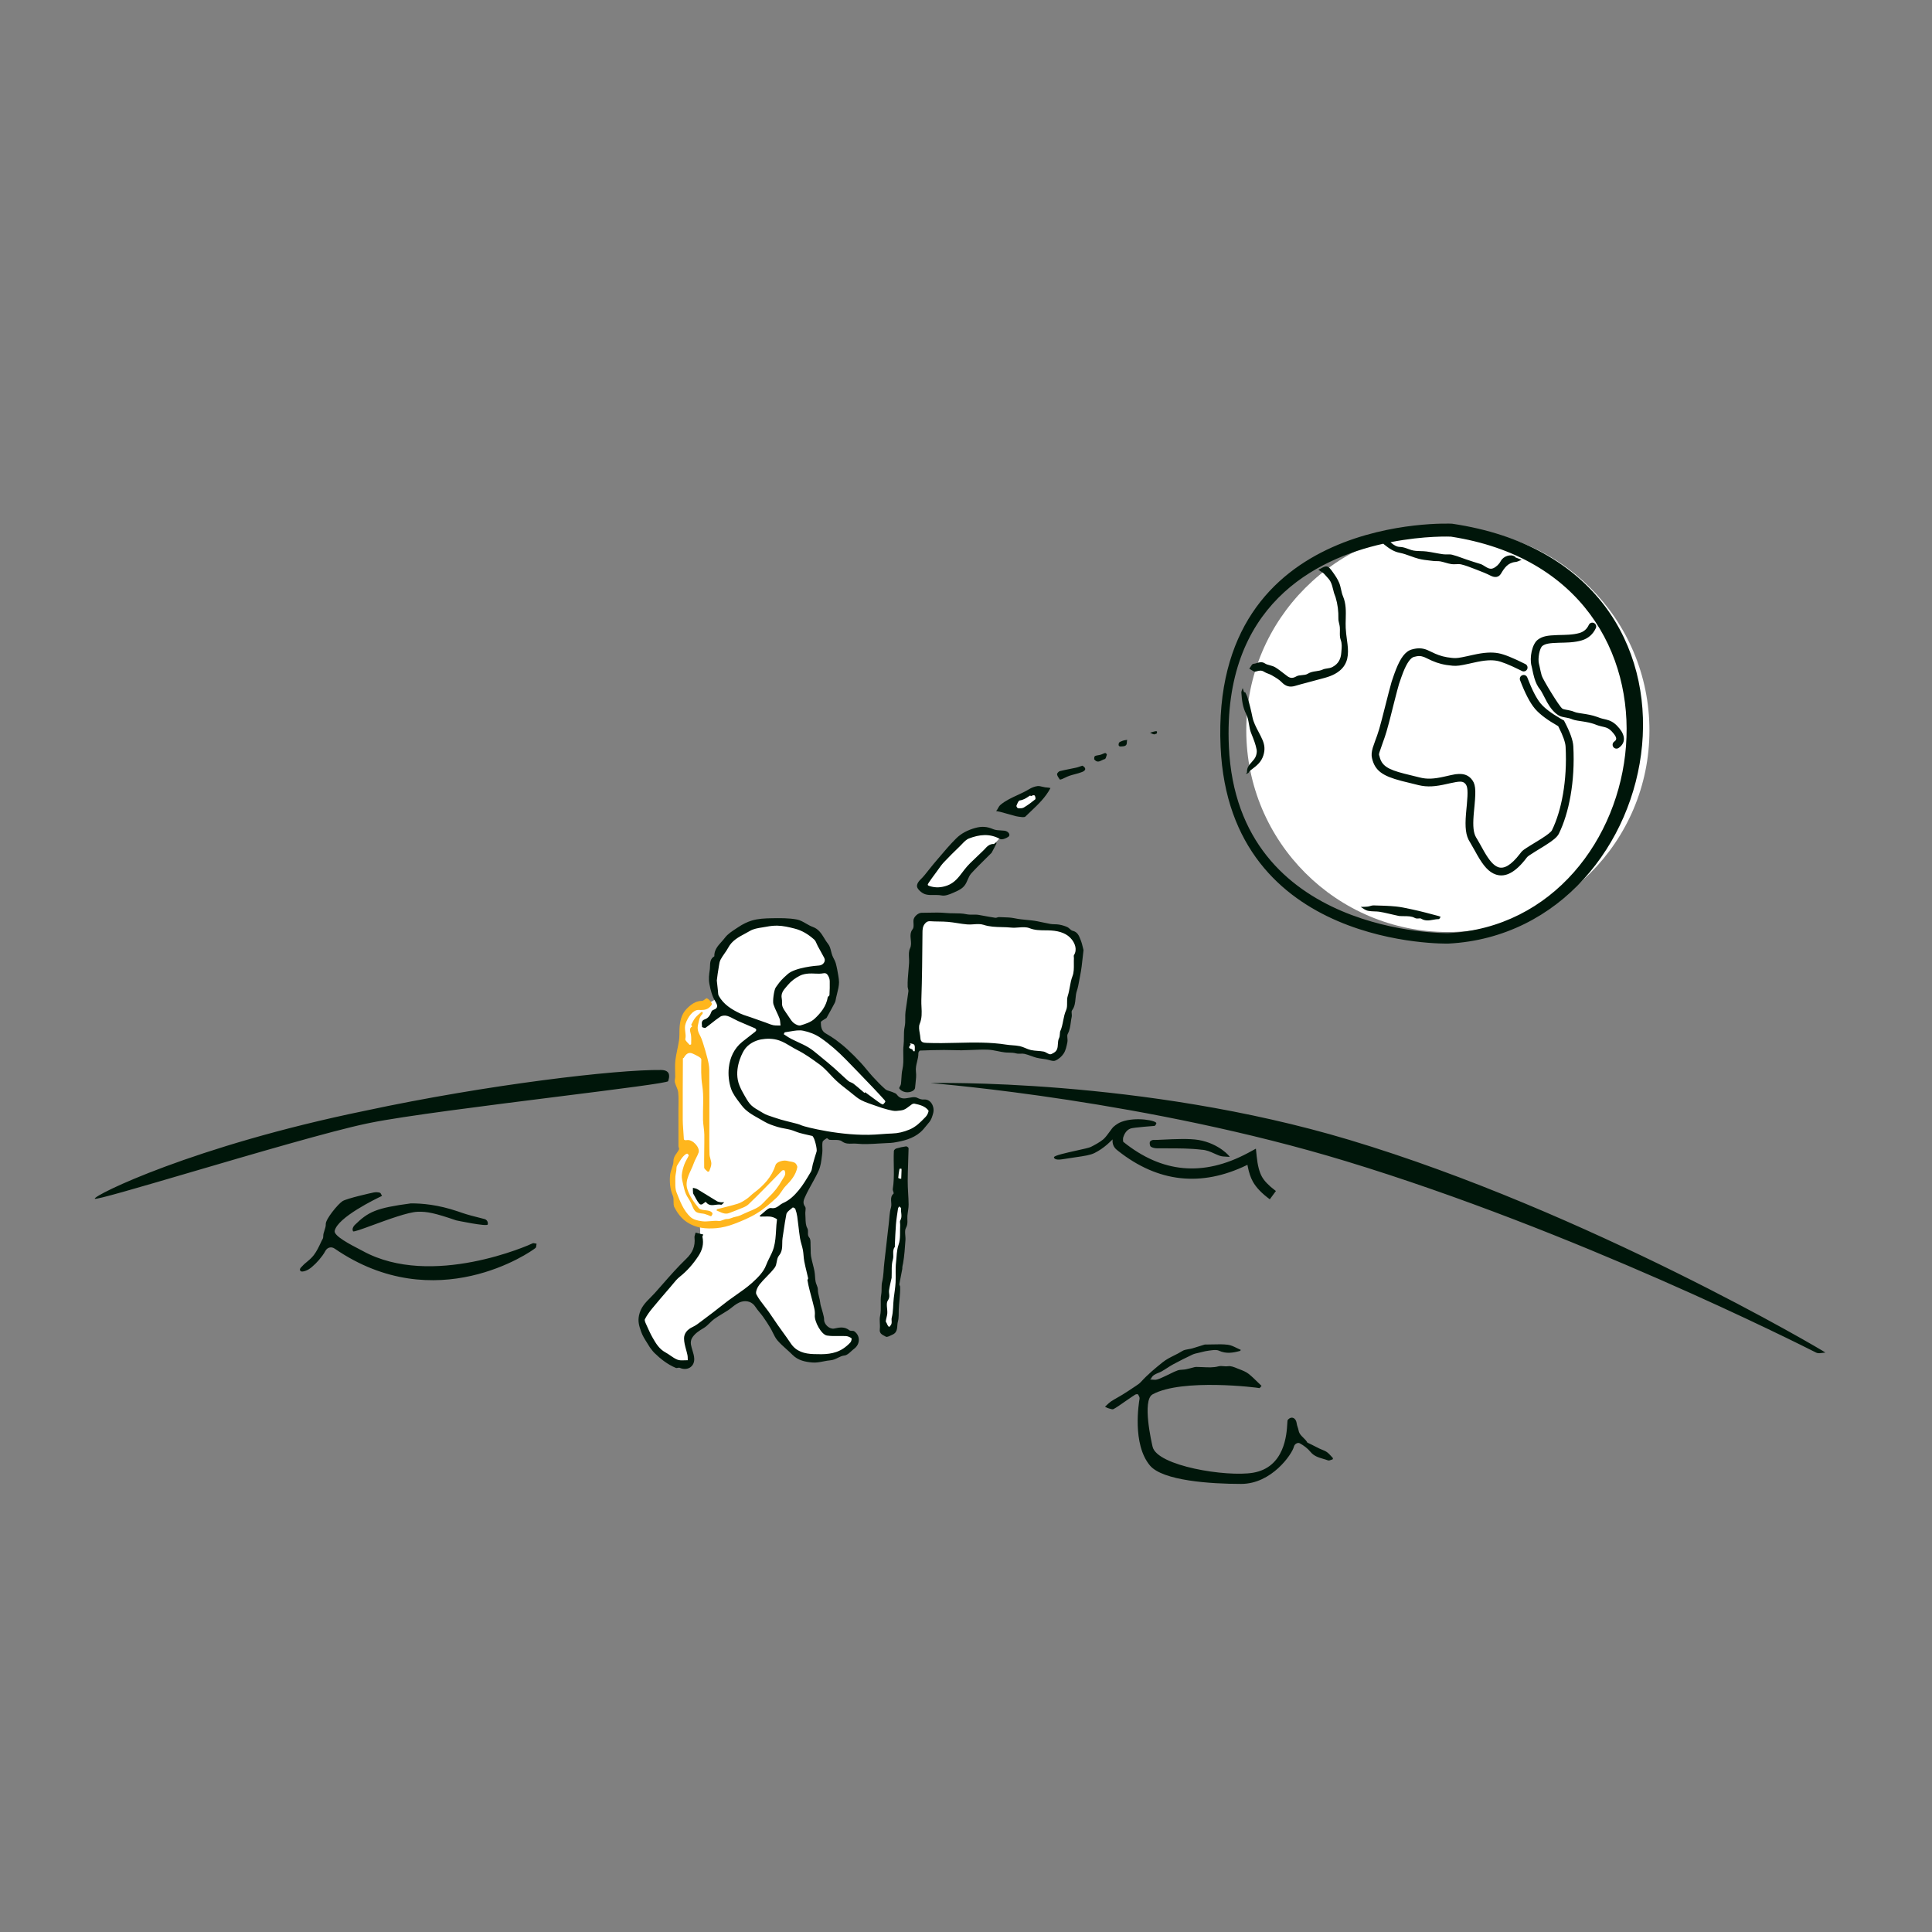 <svg width="750" height="750" viewBox="0 0 750 750" fill="none" xmlns="http://www.w3.org/2000/svg">
<rect x="0" y="0" width="750" height="750" fill="#808080" stroke="none"/>
<rect width="750" height="750" fill="none"/>
<path d="M644.479 350.497C667.513 306.061 691.37 240.23 624.566 187.712C557.759 135.19 491.784 174.719 460.747 203.301C442.84 219.791 426.538 238.922 412.263 255.674C403.94 265.441 396.307 274.399 389.446 281.554C343.204 329.776 296.724 342.607 231.901 360.502C206.633 367.477 178.578 375.222 146.663 386.132C59.815 415.824 47.319 443.767 57.376 469.736C60.597 468.385 63.973 467.051 67.498 465.736C126.148 443.861 226.107 427.36 342.098 427.36C490.204 427.36 644.237 480.879 701.87 523.749C693.083 506.084 670.286 487.144 649.418 469.807C632.429 455.693 616.718 442.641 610.888 432.204C599.217 411.312 606.996 401.865 620.171 385.862C627.42 377.057 636.303 366.268 644.479 350.497Z" />
<path d="M645.336 592.223L644.55 592.244L641.095 592.316C525.897 594.542 292.86 579.831 145.026 560.744C145.024 560.743 145.022 560.742 145.019 560.741L145 560.74C145.009 560.741 145.018 560.742 145.026 560.744C204.363 584.683 288.574 600.839 374.999 601.086C446.501 601.29 495.615 602.441 530.754 603.265C604.532 604.994 616.699 605.28 645.121 592.322L645.336 592.223Z" />
<path fill-rule="evenodd" clip-rule="evenodd" d="M348.964 447.421L351.79 447.603L347.607 514.696L345.591 517.232L342.492 515.105L348.964 447.421Z" fill="white"/>
<circle cx="562.057" cy="283.554" r="78.255" fill="white"/>
<path fill-rule="evenodd" clip-rule="evenodd" d="M357.203 359.811C357.203 359.811 357.029 355.321 362.38 355.056C367.726 354.791 411.401 359.811 411.401 359.811C411.401 359.811 420.799 361.164 419.247 371.724C417.691 382.285 412.018 406.622 412.018 406.622C412.018 406.622 412.684 410.785 405.86 409.68C399.036 408.575 378.775 403.307 357.203 406.651C357.203 406.651 353.64 407.069 353.743 422.219L351.79 421.859C351.79 421.859 354.641 364.061 357.203 359.811Z" fill="white"/>
<path fill-rule="evenodd" clip-rule="evenodd" d="M389.258 324.077C389.68 323.626 389.258 324.077 389.258 324.077C387.544 325.914 386.088 327.549 385.148 328.728C380.667 334.365 374.662 339.707 372.237 343.792C372.237 343.792 361.503 348.683 357.203 343.597C357.203 343.597 367.064 330.665 374.886 324.888C374.886 324.888 382.483 321.147 389.258 324.077ZM397.592 315.453L389.655 313.148C389.655 313.148 397.704 308.133 402.165 306.233L405.86 307.235C405.86 307.235 402.041 310.967 397.592 315.453C397.48 315.573 397.592 315.453 397.592 315.453Z" fill="white"/>
<path fill-rule="evenodd" clip-rule="evenodd" d="M265.811 530.578C265.811 530.578 251.848 527.482 248.525 511.517C248.525 511.517 251.07 506.911 261.048 496.247C261.048 496.247 273.661 488.149 271.584 475.312C271.584 475.312 257.824 471.745 262.426 450.839L265.36 445.48C265.36 445.48 262.111 422.268 264.863 408.525C264.863 408.525 262.318 390.996 272.92 389.738C272.92 389.738 277.381 389.084 277.874 387.338C277.874 387.338 271.343 369.25 290.462 360.481C309.576 351.716 324.449 366.816 323.849 382.91C323.849 382.91 322.194 393.926 315.449 398.854C315.449 398.854 329.936 407.917 338.002 419.831C338.002 419.831 347.019 429.183 350.983 427.607C350.983 427.607 363.071 427.342 361.424 431.567C359.781 435.788 358.623 441.838 340.923 442.757C340.923 442.757 323.812 440.563 319.351 440.439L316.214 439.343C316.214 439.343 320.075 447.532 315.875 455.341C311.674 463.146 308.62 465.848 309.072 467.363L318.374 510.863C318.374 510.863 317.704 518.209 325.926 516.922C334.149 515.631 331.968 520.65 330.33 521.854C328.691 523.063 315.142 534.65 303.771 519.872C292.399 505.091 290.727 502.053 290.727 502.053L267.987 517.973C267.987 517.973 266.22 519.69 267.507 523.688C267.507 523.688 269.965 529.605 265.811 530.578Z" fill="white"/>
<path fill-rule="evenodd" clip-rule="evenodd" d="M473.83 289.893C469.776 198.84 563.498 203.271 563.698 203.301C675.598 219.854 648.964 361.809 562.245 366.301C562.185 366.304 477.328 368.462 473.83 289.893ZM477.045 289.784C474.603 234.941 510.746 216.93 536.995 211.07C537.084 211.164 537.199 211.264 537.334 211.371C539.138 212.807 540.926 214.128 543.351 214.595C544.773 214.869 546.15 215.366 547.528 215.865L547.529 215.865C548.591 216.249 549.655 216.634 550.742 216.916C552.18 217.29 553.676 217.457 555.167 217.623C555.598 217.672 556.028 217.72 556.456 217.772C556.852 217.821 557.255 217.824 557.657 217.826C558.164 217.829 558.67 217.832 559.159 217.928C559.805 218.055 560.442 218.237 561.078 218.419C561.867 218.645 562.654 218.87 563.458 218.989C564.029 219.074 564.621 219.045 565.211 219.016C565.917 218.981 566.62 218.946 567.278 219.107C569.007 219.532 570.686 220.183 572.358 220.832L572.358 220.833C572.595 220.924 572.831 221.016 573.067 221.107L573.443 221.252C575.215 221.935 576.998 222.622 578.683 223.487C580.301 224.317 581.811 224.155 582.672 222.702C583.984 220.493 585.362 218.434 588.283 218.165C588.849 218.113 589.399 217.872 589.948 217.631C590.199 217.522 590.449 217.412 590.7 217.321L590.404 217.204C589.679 216.919 588.955 216.634 588.234 216.341C588.22 216.336 588.223 216.3 588.226 216.261C588.229 216.216 588.233 216.166 588.213 216.152C586.471 214.879 583.582 215.921 582.606 217.795C582.006 218.949 580.847 220.093 579.664 220.595C578.454 221.108 577.435 220.472 576.357 219.799L576.356 219.799C575.912 219.521 575.457 219.238 574.975 219.026C572.91 218.409 571.048 217.799 569.194 217.172C568.612 216.976 568.033 216.766 567.455 216.556L567.453 216.556L567.453 216.555C566.219 216.107 564.986 215.66 563.719 215.346C563.084 215.188 562.411 215.199 561.735 215.211C561.208 215.22 560.679 215.229 560.164 215.158C559.15 215.017 558.141 214.83 557.132 214.642L557.131 214.642C556.013 214.434 554.894 214.227 553.767 214.082C553.02 213.987 552.254 213.966 551.492 213.945C550.252 213.911 549.018 213.877 547.878 213.523C547.461 213.394 547.056 213.245 546.654 213.096C545.599 212.707 544.556 212.323 543.322 212.305C542.229 212.289 540.955 211.538 540.11 210.745C540.002 210.642 539.897 210.556 539.795 210.482C553.086 207.866 563.206 208.315 563.269 208.325C664.444 223.988 643.617 358.028 562.245 362.243C562.189 362.246 480.327 363.509 477.045 289.784ZM248.795 516.695L248.88 516.944C249.406 518.483 250.303 519.896 251.226 521.35C251.586 521.917 251.95 522.491 252.298 523.081C252.522 523.355 252.725 523.624 252.921 523.883L252.922 523.884C253.276 524.352 253.606 524.788 253.993 525.167C256.459 527.571 259.153 529.677 262.357 531.018C262.571 531.109 262.848 531.056 263.123 531.002C263.399 530.949 263.675 530.896 263.887 530.989C266.763 532.26 269.617 530.629 269.502 527.459C269.462 526.37 269.136 525.293 268.808 524.212C268.579 523.457 268.35 522.7 268.216 521.935C268.079 521.14 268.219 520.122 268.628 519.444C269.702 517.664 271.407 516.58 273.204 515.525C274.052 515.027 274.773 514.321 275.497 513.611L275.497 513.611L275.497 513.611L275.497 513.611L275.498 513.611L275.498 513.611L275.498 513.61L275.499 513.61C276.063 513.057 276.628 512.503 277.257 512.044C278.256 511.318 279.317 510.68 280.379 510.042C281.156 509.575 281.933 509.107 282.686 508.606C283.204 508.259 283.69 507.873 284.176 507.487L284.176 507.487C285.321 506.579 286.463 505.672 288.015 505.283C289.979 504.794 292.03 505.415 293.199 507.244C293.7 508.028 294.295 508.75 294.89 509.473C295.342 510.021 295.794 510.57 296.206 511.146C297.204 512.541 298.144 513.985 299.022 515.458C299.375 516.049 299.682 516.674 299.989 517.299L299.989 517.3C300.521 518.383 301.051 519.463 301.813 520.35C302.851 521.557 304.045 522.63 305.241 523.703L305.242 523.704C306.054 524.433 306.867 525.163 307.632 525.936C309.788 528.113 312.566 528.684 315.378 528.924C316.822 529.044 318.283 528.76 319.709 528.483L319.709 528.483C320.604 528.31 321.486 528.139 322.34 528.072C323.471 527.984 324.371 527.538 325.255 527.1C326.079 526.692 326.888 526.291 327.855 526.193C328.761 526.101 329.598 525.334 330.435 524.567C330.809 524.224 331.183 523.881 331.563 523.598C333.962 521.815 334.041 518.504 331.641 516.82C331.396 516.649 331.034 516.636 330.674 516.623C330.301 516.609 329.93 516.596 329.699 516.406C327.853 514.896 325.876 515.297 323.855 515.736C322.069 516.121 319.895 514.142 319.92 512.326C319.931 511.586 319.733 510.839 319.538 510.102L319.538 510.1C319.487 509.91 319.437 509.721 319.391 509.533C319.277 509.066 319.135 508.604 318.992 508.143C318.736 507.315 318.48 506.489 318.397 505.647C318.324 504.907 318.144 504.194 317.964 503.481C317.728 502.545 317.491 501.608 317.496 500.611C317.499 500.012 317.267 499.419 317.033 498.82C316.861 498.38 316.688 497.937 316.607 497.486C316.488 496.835 316.441 496.172 316.394 495.509V495.509C316.344 494.82 316.295 494.131 316.167 493.456C315.993 492.544 315.764 491.643 315.536 490.744L315.536 490.743L315.536 490.743L315.536 490.743L315.536 490.742L315.535 490.742L315.535 490.741L315.535 490.741L315.535 490.741L315.535 490.74L315.535 490.74L315.535 490.74L315.535 490.739L315.535 490.739L315.535 490.739L315.535 490.738L315.534 490.738L315.534 490.737L315.534 490.737L315.534 490.737L315.534 490.736L315.534 490.736C315.276 489.718 315.017 488.701 314.84 487.67C314.708 486.905 314.707 486.118 314.707 485.33C314.706 484.818 314.706 484.305 314.67 483.797C314.648 483.498 314.647 483.175 314.646 482.848C314.643 481.928 314.64 480.98 314.178 480.457C313.61 479.818 313.634 479.152 313.659 478.473C313.679 477.908 313.7 477.333 313.38 476.758C312.767 475.656 312.731 474.225 312.696 472.805V472.804C312.683 472.273 312.669 471.743 312.626 471.233C312.596 470.881 312.638 470.486 312.68 470.097V470.097V470.096V470.096V470.096V470.095V470.095V470.095V470.095V470.094V470.094V470.094V470.094V470.093V470.093V470.093V470.092V470.092V470.092C312.751 469.427 312.821 468.781 312.525 468.403C311.44 467.022 312.065 465.651 312.527 464.637C312.554 464.578 312.58 464.521 312.605 464.464C313.36 462.787 314.258 461.173 315.155 459.559L315.156 459.559C316.118 457.829 317.079 456.1 317.865 454.294C318.596 452.612 318.829 450.693 319.057 448.809L319.058 448.805C319.103 448.429 319.149 448.054 319.198 447.682C319.287 447.009 319.262 446.32 319.237 445.631V445.631V445.631V445.63V445.63V445.63V445.63V445.629V445.629V445.629V445.629V445.629V445.628V445.628V445.628V445.628V445.627V445.627V445.627V445.627V445.626V445.626C319.21 444.86 319.182 444.095 319.312 443.356C319.405 442.832 320.125 442.382 320.735 442C320.827 441.943 320.917 441.887 321.001 441.833C321.063 441.793 321.202 441.915 321.37 442.062C321.565 442.233 321.798 442.437 321.993 442.462C322.547 442.533 323.153 442.527 323.755 442.521C324.926 442.51 326.083 442.499 326.817 443.056C328.134 444.056 329.516 444.003 330.835 443.953C331.38 443.932 331.915 443.911 332.429 443.966C335.315 444.273 338.253 444.091 341.191 443.91L341.192 443.91L341.193 443.91L341.194 443.91L341.195 443.91L341.195 443.91L341.196 443.91L341.197 443.91L341.198 443.91L341.199 443.91L341.2 443.91L341.201 443.91L341.202 443.91L341.203 443.91L341.204 443.91L341.205 443.91L341.206 443.91L341.206 443.91L341.207 443.909L341.208 443.909L341.209 443.909C342.358 443.838 343.506 443.768 344.652 443.726C345.411 443.699 346.177 443.669 346.925 443.548C350.649 442.947 354.309 442.078 357.255 439.56C358.165 438.783 358.928 437.834 359.691 436.886C360.011 436.488 360.331 436.091 360.661 435.707C361.539 434.684 361.869 433.519 362.243 432.187C362.936 429.723 361.396 426.63 358.729 426.829C357.633 426.911 356.892 426.567 356.011 426.145C355.485 425.891 354.776 425.888 354.169 425.956C353.749 426.003 353.326 426.083 352.904 426.164C351.192 426.49 349.498 426.813 348.124 424.891C347.837 424.49 347.271 424.272 346.726 424.063C346.566 424.002 346.409 423.941 346.26 423.877C345.953 423.744 345.619 423.646 345.287 423.549C344.693 423.376 344.104 423.204 343.684 422.834C341.957 421.315 340.349 419.649 338.794 417.95C338.002 417.085 337.251 416.181 336.501 415.278L336.5 415.277L336.5 415.277L336.5 415.276L336.499 415.276L336.499 415.275L336.498 415.275L336.498 415.274L336.498 415.274L336.497 415.274L336.497 415.273L336.497 415.273L336.496 415.272L336.496 415.272L336.495 415.271L336.495 415.271L336.495 415.27L336.494 415.27L336.494 415.269L336.494 415.269L336.492 415.268L336.492 415.267L336.492 415.267L336.492 415.267L336.492 415.267L336.492 415.267L336.491 415.266L336.491 415.266L336.491 415.266L336.491 415.266L336.491 415.266L336.49 415.266L336.49 415.265L336.49 415.265L336.49 415.265L336.49 415.265L336.49 415.265L336.489 415.264L336.489 415.264L336.489 415.264L336.489 415.264C335.711 414.327 334.932 413.389 334.108 412.495C332.482 410.73 330.778 409.028 329.013 407.402C327.564 406.067 326.018 404.824 324.434 403.651C323.282 402.798 322.042 402.06 320.806 401.324L320.453 401.115C318.816 400.138 318.681 398.42 318.645 396.879C318.637 396.518 319.279 396.142 319.922 395.766C320.218 395.593 320.514 395.419 320.747 395.247C320.801 395.207 320.86 395.159 320.892 395.101C321.164 394.605 321.438 394.111 321.712 393.617L321.713 393.616L321.713 393.615L321.713 393.615L321.714 393.614L321.714 393.613L321.715 393.613L321.715 393.612L321.715 393.611L321.716 393.611L321.716 393.61L321.716 393.609L321.717 393.609L321.717 393.608L321.717 393.607L321.718 393.607L321.718 393.606L321.719 393.605L321.719 393.604L321.719 393.604L321.72 393.603C322.526 392.149 323.332 390.696 324.096 389.219C324.295 388.836 324.373 388.387 324.451 387.941V387.941L324.451 387.941L324.451 387.941C324.48 387.776 324.508 387.611 324.543 387.451C324.665 386.884 324.807 386.318 324.949 385.751C325.322 384.266 325.694 382.78 325.71 381.291C325.718 380.558 325.568 379.567 325.424 378.706C325.151 377.074 324.863 375.435 324.416 373.845C324.256 373.274 323.979 372.738 323.701 372.201C323.49 371.792 323.278 371.382 323.117 370.955C322.919 370.433 322.777 369.87 322.636 369.31L322.636 369.309C322.371 368.263 322.109 367.224 321.492 366.467C320.931 365.779 320.462 365.011 319.992 364.24L319.991 364.24L319.991 364.239C318.897 362.446 317.798 360.644 315.526 359.835C314.61 359.508 313.742 359.006 312.878 358.506C311.724 357.838 310.579 357.176 309.341 356.946C306.149 356.352 302.808 356.406 299.534 356.461C296.955 356.505 294.276 356.616 291.844 357.36C290.091 357.896 288.321 358.761 286.642 359.887C286.336 360.091 286.025 360.295 285.712 360.499C284.11 361.545 282.472 362.614 281.424 364.021C281.02 364.563 280.554 365.081 280.084 365.605C278.664 367.185 277.206 368.808 277.303 371.24C275.707 372.149 275.661 373.711 275.619 375.16C275.606 375.613 275.593 376.055 275.534 376.463L275.527 376.51C275.278 378.202 275.011 380.015 275.399 382.013C275.874 384.462 276.412 386.659 277.69 388.761C278.446 390.005 279.07 391.327 276.974 392.018C276.681 392.115 276.32 392.369 276.222 392.635C275.723 393.993 275.049 395.224 273.611 395.708C272.292 396.152 272.39 397.076 272.487 397.983C272.512 398.216 272.537 398.447 272.537 398.669C272.538 398.787 273.642 399.167 273.911 398.975C274.73 398.388 275.521 397.761 276.313 397.134C277.397 396.275 278.481 395.417 279.634 394.662C280.33 394.207 281.557 394.143 282.383 394.402C283.28 394.683 284.122 395.131 284.966 395.58L284.966 395.58C285.48 395.853 285.994 396.126 286.521 396.363C287.88 396.972 289.252 397.55 290.624 398.128C291.342 398.431 292.059 398.733 292.775 399.04C293.709 399.44 293.879 399.965 293.009 400.641C292.559 400.991 292.107 401.34 291.655 401.688L291.654 401.69L291.653 401.69L291.653 401.69L291.652 401.691L291.652 401.691L291.652 401.691L291.651 401.692L291.651 401.692L291.65 401.692L291.65 401.693L291.649 401.693L291.649 401.693L291.649 401.694L291.648 401.694L291.648 401.694L291.647 401.694L291.647 401.695L291.647 401.695L291.646 401.695L291.646 401.696C290.479 402.597 289.311 403.497 288.163 404.422C284.973 406.994 283.368 410.563 282.928 414.43C282.625 417.101 282.921 420.041 283.775 422.584C284.45 424.593 285.829 426.398 287.173 428.157C287.414 428.473 287.654 428.787 287.889 429.1C289.634 431.432 292.118 432.815 294.59 434.189C295.296 434.583 296.002 434.975 296.688 435.389C298.278 436.347 300.121 436.935 301.911 437.491C302.792 437.764 303.704 437.932 304.617 438.1C305.346 438.234 306.076 438.368 306.791 438.556C307.444 438.728 308.079 438.969 308.714 439.209L308.714 439.209C309.306 439.434 309.897 439.658 310.504 439.826C311.596 440.13 312.704 440.379 313.812 440.628L313.813 440.629C314.365 440.753 314.917 440.877 315.467 441.007C315.475 441.009 315.479 441.023 315.481 441.043C315.482 441.053 315.483 441.064 315.484 441.077L315.484 441.078V441.078C315.486 441.102 315.488 441.128 315.493 441.149C315.494 441.153 315.495 441.157 315.496 441.16C315.498 441.164 315.499 441.167 315.5 441.17C315.504 441.177 315.508 441.182 315.512 441.186C316.249 441.771 317.287 446.17 317.002 447.021C316.484 448.566 316.044 450.138 315.605 451.708L315.515 452.027C315.42 452.366 315.36 452.723 315.3 453.079L315.3 453.079C315.192 453.721 315.085 454.359 314.775 454.881L314.481 455.379C313.126 457.672 311.757 459.987 310.074 462.028C308.4 464.057 306.445 465.97 303.951 467.035C303.464 467.243 303.046 467.564 302.623 467.887C301.756 468.552 300.874 469.229 299.348 468.961C298.528 468.818 297.525 469.71 296.526 470.599C296.085 470.991 295.645 471.383 295.221 471.684C295.118 471.756 295.041 471.866 294.963 471.976C294.945 472.001 294.928 472.026 294.91 472.05C294.893 472.074 294.875 472.097 294.857 472.119C294.874 472.124 294.89 472.129 294.907 472.134L294.932 472.143L294.953 472.15L294.97 472.157L294.99 472.164L295.036 472.182C295.16 472.229 295.284 472.276 295.409 472.276C295.837 472.282 296.269 472.27 296.699 472.258L296.701 472.258C297.586 472.233 298.47 472.209 299.332 472.334C300.17 472.454 301.667 473.154 301.629 473.418C301.43 474.802 301.349 476.192 301.268 477.585V477.585C301.138 479.819 301.007 482.06 300.386 484.298C299.994 485.705 299.358 486.97 298.726 488.227C298.246 489.18 297.769 490.13 297.401 491.134C296.434 493.778 294.072 496.1 291.874 498.066C289.994 499.749 287.909 501.205 285.825 502.661C284.785 503.387 283.745 504.114 282.729 504.869C281.524 505.769 280.342 506.7 279.16 507.631L279.156 507.634L279.152 507.637L279.149 507.64L279.145 507.643C278.462 508.181 277.78 508.719 277.092 509.251L276.884 509.412L276.882 509.413L276.88 509.414L276.879 509.415L276.875 509.418L276.875 509.418L276.875 509.419L276.875 509.419L276.874 509.419L276.874 509.419L276.874 509.419L276.873 509.42L276.873 509.42L276.873 509.42L276.873 509.42L276.872 509.42L276.872 509.42L276.872 509.421L276.872 509.421L276.871 509.421C275.817 510.234 274.76 511.048 273.68 511.829C273.239 512.147 272.805 512.482 272.37 512.817C271.234 513.693 270.096 514.571 268.826 515.16C266.785 516.104 265.527 517.652 265.543 519.621C265.555 521.062 265.946 522.497 266.338 523.935C266.534 524.653 266.73 525.372 266.879 526.094C266.969 526.525 266.975 526.974 266.981 527.423C266.984 527.629 266.986 527.835 266.997 528.039C266.583 528.026 266.157 528.045 265.73 528.064C264.768 528.108 263.805 528.152 262.986 527.828C262.004 527.441 261.116 526.828 260.225 526.213L260.225 526.212C259.6 525.781 258.974 525.349 258.313 524.993C255.933 523.71 254.624 521.533 253.37 519.328C252.474 517.749 251.726 516.079 250.984 514.419L250.984 514.419L250.882 514.192C250.865 514.154 250.848 514.115 250.83 514.075L250.8 514.011C250.506 513.363 250.13 512.535 250.358 512.09C251.107 510.633 252.091 509.272 253.135 507.997C255.202 505.472 257.333 502.999 259.465 500.527L259.465 500.526L259.466 500.525L259.466 500.525L259.467 500.524L259.467 500.523L259.468 500.523L259.468 500.522L259.469 500.522L259.469 500.521L259.47 500.52L259.47 500.52L259.471 500.519L259.471 500.518L259.472 500.518L259.472 500.517L259.473 500.516L259.473 500.516L259.474 500.515L259.474 500.515L259.476 500.513L260.216 499.655C260.521 499.3 260.82 498.935 261.119 498.569C261.984 497.512 262.853 496.45 263.901 495.62C266.771 493.348 269.072 490.671 271.087 487.629C272.656 485.258 273.272 482.874 272.686 480.126C272.65 479.952 272.765 479.746 272.88 479.54C272.934 479.444 272.988 479.347 273.027 479.253C272.542 479.13 272.056 479.007 271.571 478.883L271.549 478.877C271.043 478.749 270.538 478.62 270.032 478.492C269.984 478.695 269.918 478.901 269.851 479.107C269.706 479.554 269.561 480.001 269.606 480.428C269.956 483.772 268.89 486.272 266.357 488.701C263.11 491.815 260.13 495.212 257.151 498.607L257.149 498.61C256.159 499.738 255.169 500.867 254.169 501.984C253.637 502.579 253.077 503.139 252.518 503.698C250.604 505.612 248.711 507.505 248.055 510.671C247.555 513.086 248.163 514.857 248.795 516.695ZM342.152 440.269C341.311 440.332 340.467 440.396 339.617 440.445C326.817 441.186 312.315 437.396 311.292 436.923C310.176 436.405 308.954 436.112 307.733 435.82C307.248 435.703 306.763 435.587 306.285 435.457C305.872 435.344 305.457 435.241 305.041 435.138L305.04 435.138L305.04 435.138C304.389 434.977 303.737 434.815 303.097 434.618C301.375 434.087 299.661 433.521 297.961 432.925C297.351 432.712 296.76 432.41 296.208 432.071C295.802 431.822 295.387 431.583 294.971 431.343C293.815 430.677 292.657 430.01 291.699 429.128C290.748 428.251 290.059 427.067 289.384 425.908L289.384 425.907L289.384 425.907L289.323 425.803C289.22 425.626 289.116 425.449 289.012 425.274C288.27 424.026 287.594 422.711 287.052 421.375C284.773 415.758 287.628 409.688 288.826 407.739C290.342 405.272 293.165 403.916 295.468 403.5C297.443 403.143 300.051 403.062 302.444 403.887C304.09 404.455 305.523 405.315 306.949 406.171L306.949 406.171C307.796 406.679 308.641 407.186 309.526 407.629C312.5 409.118 315.163 411.05 317.802 412.964L318.113 413.19C319.637 414.294 320.945 415.688 322.257 417.085L322.257 417.086C323.063 417.944 323.87 418.803 324.728 419.598C326.06 420.829 327.496 421.948 328.932 423.066C329.271 423.331 329.611 423.595 329.949 423.861C330.304 424.14 330.654 424.43 331.006 424.72C332.068 425.596 333.134 426.476 334.333 427.088C335.852 427.864 337.487 428.419 339.118 428.973L339.119 428.973C339.643 429.151 340.166 429.329 340.686 429.514C341.943 429.963 343.216 430.387 344.51 430.705C344.653 430.74 344.797 430.777 344.942 430.813L344.946 430.814C345.959 431.071 347.005 431.336 348.006 431.254C350.92 431.016 351.054 430.914 353.481 429.069L353.481 429.068C353.611 428.97 353.747 428.866 353.891 428.758C354.184 428.535 354.672 428.373 355.015 428.445C357.023 428.864 359.084 429.37 360.386 431.043C360.669 431.406 359.993 432.879 359.399 433.491C359.288 433.606 359.177 433.72 359.067 433.834C357.296 435.667 355.563 437.46 352.991 438.517C350.759 439.434 348.646 439.957 346.302 440.023C344.915 440.061 343.536 440.165 342.152 440.269ZM278.732 385.07C278.72 384.861 278.707 384.652 278.683 384.451C278.575 383.548 278.48 382.645 278.384 381.741L278.384 381.738C278.345 381.367 278.305 380.995 278.265 380.623C278.493 378.74 278.693 377.267 278.956 375.804C279.003 375.542 279.043 375.275 279.083 375.007C279.211 374.145 279.341 373.273 279.723 372.54C280.158 371.703 280.703 370.924 281.249 370.144C281.772 369.397 282.295 368.649 282.722 367.85C284.175 365.13 286.696 363.784 289.182 362.458L289.182 362.458C289.849 362.102 290.514 361.747 291.155 361.368C292.529 360.553 294.241 360.286 295.932 360.021L295.933 360.021L295.934 360.021C296.476 359.936 297.017 359.852 297.543 359.75C298.931 359.481 300.367 359.315 301.778 359.342C304.035 359.385 306.212 359.906 308.422 360.46C311.431 361.214 313.847 362.761 316.058 364.73C316.511 365.133 316.774 365.749 317.037 366.365L317.037 366.366C317.166 366.667 317.294 366.968 317.445 367.245C317.757 367.817 318.074 368.387 318.39 368.957L318.394 368.963C318.927 369.922 319.46 370.881 319.97 371.852C320.682 373.206 319.496 374.729 317.931 374.812C316.837 374.87 308.739 375.555 305.814 378.119C303.32 380.304 302.714 381.144 301.737 382.497C301.568 382.731 301.389 382.98 301.186 383.255C300.468 384.226 299.859 388.684 300.249 389.872C300.59 390.911 301.058 391.908 301.526 392.905L301.526 392.905L301.526 392.905L301.526 392.906L301.526 392.906L301.526 392.906L301.526 392.906L301.526 392.907L301.526 392.907L301.527 392.907L301.527 392.907L301.527 392.907L301.527 392.908L301.527 392.908L301.527 392.908L301.527 392.908L301.527 392.909L301.527 392.909L301.527 392.909L301.527 392.909L301.528 392.91L301.528 392.91C301.902 393.707 302.276 394.505 302.587 395.326C302.809 395.913 302.862 396.564 302.915 397.215C302.939 397.51 302.963 397.805 303.003 398.095C302.717 398.086 302.429 398.09 302.14 398.093C301.486 398.101 300.831 398.108 300.204 397.981C299.507 397.839 298.834 397.575 298.161 397.312L298.161 397.312L298.161 397.312L298.16 397.311L298.16 397.311L298.16 397.311L298.16 397.311L298.159 397.311L298.159 397.311L298.159 397.311L298.158 397.311L298.158 397.311L298.158 397.311L298.158 397.311C297.859 397.193 297.56 397.076 297.258 396.969L296.427 396.676C295.435 396.325 294.443 395.975 293.45 395.625L293.377 395.599L291.395 394.9C290.975 394.752 290.549 394.614 290.124 394.477L290.122 394.476C289.183 394.173 288.244 393.869 287.36 393.449C284.027 391.867 280.91 389.953 279.039 386.606C278.798 386.173 278.765 385.619 278.732 385.07ZM313.113 493.643C313.319 494.496 313.525 495.348 313.714 496.203C313.745 496.345 313.651 496.511 313.558 496.677C313.514 496.755 313.471 496.832 313.44 496.907C313.716 498.471 313.977 499.626 314.27 500.772C314.479 501.585 314.694 502.396 314.909 503.208C315.32 504.761 315.731 506.315 316.097 507.877C316.299 508.746 316.396 509.686 316.311 510.567C316.082 512.942 318.823 518.094 321.01 518.45C322.498 518.693 324.027 518.671 325.559 518.648C326.508 518.634 327.458 518.621 328.401 518.67C329.141 518.707 329.945 519.055 330.538 519.501C330.723 519.642 330.486 520.73 330.141 521.107C329.332 521.989 328.403 522.795 327.41 523.462C323.894 525.829 319.88 525.792 315.881 525.655C312.345 525.535 309.121 524.724 306.975 521.504C305.967 519.993 304.902 518.519 303.836 517.045C303.178 516.134 302.52 515.224 301.875 514.304C301.335 513.532 300.81 512.751 300.284 511.97C299.641 511.013 298.998 510.057 298.328 509.119C297.823 508.413 297.286 507.723 296.75 507.034C295.595 505.55 294.441 504.068 293.607 502.423C293.173 501.566 294.047 499.655 294.849 498.641C295.701 497.563 296.667 496.572 297.632 495.582L297.632 495.582L297.632 495.582L297.632 495.582L297.633 495.581L297.633 495.581L297.633 495.581L297.633 495.581L297.634 495.58L297.634 495.58L297.634 495.58L297.635 495.579L297.635 495.579L297.635 495.579L297.635 495.579L297.636 495.578L297.636 495.578L297.636 495.578L297.637 495.577L297.637 495.577L297.637 495.577C298.741 494.444 299.844 493.313 300.777 492.053C301.225 491.445 301.381 490.612 301.536 489.784C301.699 488.914 301.861 488.049 302.361 487.459C303.633 485.962 303.651 484.294 303.668 482.655C303.675 481.948 303.682 481.245 303.79 480.565C303.948 479.577 304.094 478.583 304.24 477.588L304.241 477.587C304.547 475.504 304.854 473.417 305.265 471.362C305.417 470.608 306.223 469.97 306.999 469.356C307.258 469.151 307.514 468.949 307.741 468.746C307.843 468.655 308.635 469.019 308.739 469.305C309.087 470.265 309.353 471.275 309.495 472.289C309.664 473.496 309.806 474.709 309.948 475.921L309.948 475.922L309.948 475.922L309.948 475.923L309.948 475.923L309.948 475.924L309.948 475.924L309.948 475.924L309.948 475.925L309.948 475.925L309.949 475.926L309.949 475.926L309.949 475.927L309.949 475.927L309.949 475.928L309.949 475.928L309.949 475.929L309.949 475.929L309.949 475.929L309.949 475.93L309.95 475.932C310.136 477.52 310.322 479.108 310.569 480.685C310.698 481.505 310.925 482.309 311.152 483.114C311.352 483.821 311.551 484.528 311.684 485.245C311.817 485.962 311.88 486.692 311.944 487.421V487.422C312.01 488.183 312.077 488.944 312.221 489.69C312.478 491.015 312.796 492.329 313.113 493.643ZM310.786 398.05C310.01 398.279 308.737 397.651 308.016 397.033C307.375 396.484 306.896 395.747 306.417 395.01C306.21 394.692 306.004 394.375 305.784 394.072C305.589 393.779 305.395 393.501 305.207 393.232C304.6 392.361 304.063 391.589 303.762 390.735C303.579 390.216 303.578 389.637 303.578 389.054C303.578 388.588 303.578 388.119 303.484 387.676C303.049 385.621 304.16 384.337 305.305 383.012L305.306 383.011C305.473 382.818 305.642 382.623 305.806 382.424C307.133 380.825 308.765 379.638 310.566 378.736C311.599 378.219 312.851 378.004 314.021 377.927C314.775 377.878 315.54 377.912 316.303 377.945C317.405 377.994 318.503 378.042 319.557 377.841C320.734 377.615 321.104 378.173 321.494 378.801C321.856 379.386 322.081 380.145 322.101 380.835C322.153 382.659 322.092 384.489 321.995 386.311C321.988 386.455 321.831 386.586 321.67 386.719C321.513 386.85 321.353 386.984 321.328 387.134C320.761 390.624 318.623 393.252 316.207 395.493C314.8 396.799 312.695 397.487 310.786 398.05ZM335.862 424.003C335.845 423.99 335.677 424.184 335.579 424.281C335.276 424.019 334.981 423.763 334.693 423.512C333.508 422.482 332.437 421.551 331.316 420.686C331.033 420.467 330.688 420.325 330.344 420.182C329.969 420.027 329.596 419.873 329.305 419.621C328.319 418.769 327.366 417.881 326.413 416.993C325.605 416.241 324.798 415.488 323.971 414.758C322.278 413.264 320.541 411.82 318.787 410.398C318.419 410.1 318.054 409.796 317.689 409.492C316.446 408.457 315.199 407.419 313.827 406.596C312.527 405.815 311.142 405.177 309.757 404.539L309.756 404.539C308.918 404.153 308.08 403.767 307.26 403.349C306.352 402.886 305.499 402.314 304.649 401.744C304.521 401.659 304.393 401.573 304.265 401.488C304.244 401.474 304.524 400.749 304.709 400.727C305.376 400.646 306.053 400.526 306.731 400.406L306.732 400.406C308.48 400.097 310.236 399.787 311.849 400.131C314.131 400.617 316.438 401.439 318.6 402.927C322.165 405.381 325.315 408.189 328.308 411.233C331.597 414.581 334.841 417.972 338.086 421.363L339.273 422.604C340.71 424.105 342.105 425.646 343.499 427.187C343.626 427.327 343.714 427.687 343.629 427.8C343.346 428.172 342.857 428.815 342.661 428.747C342.015 428.519 341.429 428.093 340.86 427.679L340.86 427.679L340.757 427.604C339.899 426.982 339.048 426.352 338.196 425.721C337.419 425.146 336.643 424.571 335.862 424.003ZM708.623 525.063C708.253 525.077 707.862 525.133 707.471 525.188C706.61 525.31 705.748 525.433 705.105 525.117C705.066 525.098 704.96 525.044 704.789 524.958L704.747 524.937L704.739 524.933C698.285 521.677 611.292 477.789 522.548 450.786C445.621 427.378 364.824 420.75 361.368 420.467L361.269 420.458C360.9 420.427 443.376 418.383 523.762 442.489C616.176 470.202 708.238 524.598 708.623 525.063ZM420.311 371.583L420.311 371.582L420.311 371.58L420.311 371.578L420.314 371.555L420.316 371.537C420.412 370.645 420.51 369.743 420.62 368.829C420.559 368.583 420.502 368.343 420.445 368.107C420.184 367.017 419.948 366.031 419.579 365.099C419.544 365.012 419.51 364.924 419.477 364.837L419.428 364.711C418.862 363.248 418.296 361.783 416.397 361.327C415.979 361.227 415.622 360.905 415.259 360.579C414.961 360.31 414.658 360.038 414.315 359.883C413.311 359.43 412.218 359.116 411.132 358.925C410.583 358.829 410.02 358.815 409.456 358.801C408.901 358.787 408.346 358.773 407.805 358.681C406.834 358.515 405.868 358.306 404.903 358.097C403.418 357.777 401.935 357.456 400.433 357.291C399.855 357.228 399.278 357.173 398.701 357.119L398.699 357.119C397.087 356.966 395.479 356.814 393.872 356.473C392.384 356.158 390.836 356.114 389.292 356.07H389.292H389.291H389.291H389.29C388.797 356.056 388.304 356.042 387.814 356.019C387.589 356.009 387.357 356.083 387.126 356.157C386.871 356.239 386.617 356.321 386.378 356.285C384.674 356.027 382.978 355.718 381.282 355.408C380.849 355.329 380.416 355.25 379.984 355.172C379.229 355.036 378.479 355.047 377.72 355.059C376.872 355.072 376.014 355.085 375.126 354.893C373.601 354.563 372.013 354.551 370.412 354.539C369.335 354.53 368.253 354.522 367.18 354.417C364.966 354.2 362.725 354.251 360.484 354.303C359.567 354.324 358.651 354.346 357.737 354.348C356.385 354.353 354.705 355.909 354.609 357.233C354.581 357.608 354.602 358.019 354.623 358.428V358.429V358.429V358.43V358.43V358.431V358.431V358.431V358.432V358.432V358.433V358.433V358.433V358.434V358.434V358.435V358.435V358.435C354.667 359.301 354.71 360.163 354.306 360.675C353.283 361.969 353.422 363.361 353.562 364.759C353.677 365.906 353.792 367.056 353.266 368.16C352.745 369.254 352.811 370.568 352.877 371.881C352.909 372.522 352.941 373.163 352.905 373.778C352.844 374.813 352.751 375.848 352.658 376.883C352.476 378.91 352.294 380.941 352.352 382.978C352.36 383.254 352.433 383.532 352.505 383.809L352.505 383.809C352.596 384.158 352.686 384.505 352.645 384.838C352.469 386.261 352.255 387.678 352.04 389.095L352.04 389.096L352.04 389.097L352.04 389.097L352.04 389.098L352.04 389.099L352.039 389.1L352.039 389.1L352.039 389.101L352.039 389.102L352.039 389.103L352.039 389.103L352.039 389.104L352.039 389.105L352.039 389.106L352.039 389.106L352.039 389.107L352.038 389.108L352.038 389.108C351.859 390.295 351.679 391.482 351.522 392.672C351.408 393.529 351.414 394.385 351.419 395.247V395.247C351.426 396.35 351.433 397.461 351.19 398.59C350.909 399.898 350.904 401.252 350.898 402.619C350.893 403.65 350.889 404.688 350.766 405.719C350.608 407.045 350.634 408.383 350.661 409.726V409.727C350.696 411.539 350.731 413.359 350.316 415.171C350.06 416.291 349.992 417.453 349.923 418.617C349.879 419.363 349.836 420.11 349.742 420.848C349.707 421.12 349.534 421.425 349.373 421.708L349.372 421.709C349.18 422.046 349.006 422.352 349.107 422.533C349.429 423.108 350.188 423.548 350.856 423.795C352.675 424.468 355.125 423.584 355.228 422.291C355.274 421.713 355.341 421.132 355.407 420.55L355.408 420.548C355.582 419.027 355.756 417.502 355.57 416.025C355.396 414.65 355.709 413.373 356.02 412.105L356.02 412.104C356.284 411.029 356.547 409.959 356.51 408.839C356.499 408.495 356.916 407.84 357.156 407.829C360.261 407.697 363.37 407.62 366.479 407.603C367.587 407.596 368.695 407.628 369.803 407.66C371.021 407.695 372.238 407.729 373.455 407.714C374.732 407.698 376.009 407.643 377.287 407.589C379.348 407.502 381.409 407.414 383.466 407.486C384.757 407.531 386.039 407.792 387.323 408.054C388.217 408.236 389.113 408.418 390.013 408.528C390.571 408.596 391.132 408.609 391.693 408.621C392.606 408.642 393.522 408.663 394.439 408.921C394.978 409.072 395.563 409.053 396.15 409.035C396.694 409.017 397.24 409 397.752 409.118C398.59 409.312 399.404 409.607 400.219 409.903L400.22 409.903C400.919 410.156 401.618 410.41 402.334 410.6C403.151 410.816 403.996 410.93 404.841 411.043C405.267 411.1 405.692 411.157 406.115 411.227C406.49 411.29 406.883 411.4 407.275 411.511C408.124 411.75 408.97 411.988 409.628 411.734C410.925 411.234 412.196 410.111 412.952 408.921C413.72 407.711 414.033 406.169 414.329 404.712L414.373 404.496C414.464 404.051 414.415 403.555 414.368 403.068C414.305 402.43 414.244 401.808 414.499 401.34C415.27 399.923 415.473 398.412 415.675 396.905C415.774 396.165 415.874 395.425 416.04 394.698C416.12 394.351 416.078 393.943 416.038 393.548C415.985 393.025 415.934 392.524 416.168 392.213C417.216 390.823 417.366 389.237 417.516 387.65C417.611 386.65 417.706 385.649 418.025 384.696C418.465 383.382 418.717 381.966 418.97 380.551L418.97 380.55L418.97 380.548C419.079 379.935 419.189 379.321 419.314 378.716C419.792 376.395 420.047 374.028 420.311 371.583ZM412.717 396.27C412.436 397.712 412.156 399.147 411.516 400.486C411.483 400.79 411.462 401.068 411.442 401.326L411.442 401.328C411.39 402.021 411.349 402.56 411.12 403.003C410.764 403.691 410.718 404.489 410.672 405.285C410.596 406.585 410.52 407.879 409.099 408.681C409.038 408.716 408.975 408.752 408.911 408.79C408.458 409.052 407.936 409.354 407.534 409.265C407.125 409.175 406.741 408.96 406.359 408.746C405.957 408.521 405.557 408.297 405.129 408.216C404.373 408.075 403.601 408.015 402.83 407.955C401.945 407.887 401.061 407.818 400.204 407.627C399.473 407.463 398.771 407.17 398.069 406.876C397.355 406.577 396.641 406.278 395.897 406.117C394.949 405.912 393.973 405.841 392.996 405.769C392.236 405.714 391.475 405.658 390.726 405.539C384.31 404.521 377.868 404.674 371.427 404.827C367.567 404.919 363.707 405.011 359.852 404.851C358.517 404.795 357.395 404.722 357.298 403.017C357.263 402.404 357.153 401.763 357.043 401.123C356.818 399.806 356.593 398.495 357.027 397.455C357.943 395.262 357.834 393.096 357.726 390.94C357.681 390.034 357.636 389.13 357.666 388.227C357.956 379.719 358.032 371.203 358.099 362.689C358.1 362.565 358.1 362.441 358.1 362.318V362.317C358.103 360.924 358.106 359.633 359.132 358.472C359.723 357.805 360.244 357.556 361.157 357.622C362.23 357.699 363.307 357.714 364.385 357.729C365.606 357.747 366.827 357.764 368.04 357.871C369.256 357.979 370.466 358.169 371.675 358.359C372.948 358.559 374.22 358.758 375.501 358.862C376.323 358.929 377.175 358.869 378.022 358.809H378.022H378.022H378.023H378.023H378.023H378.023H378.024H378.024H378.024H378.025H378.025H378.025H378.025H378.026H378.026H378.026H378.026H378.027C379.343 358.717 380.647 358.625 381.805 359.01C384.148 359.79 386.513 359.847 388.872 359.903C390.096 359.932 391.317 359.962 392.534 360.092C393.479 360.193 394.473 360.117 395.458 360.043C396.94 359.931 398.401 359.82 399.644 360.313C401.689 361.124 403.731 361.139 405.745 361.154C406.543 361.16 407.337 361.166 408.124 361.221C411.444 361.455 414.327 362.403 416.167 364.833C417.236 366.245 418.266 368.582 416.92 370.777C416.803 370.97 416.833 371.249 416.865 371.533C416.882 371.692 416.9 371.854 416.892 372.002C416.852 372.707 416.86 373.431 416.868 374.155C416.886 375.815 416.904 377.477 416.346 378.915C415.81 380.295 415.554 381.712 415.298 383.125L415.298 383.126C415.084 384.311 414.87 385.493 414.492 386.648C414.228 387.455 414.233 388.362 414.239 389.263C414.245 390.282 414.252 391.292 413.868 392.137C413.264 393.469 412.99 394.873 412.717 396.27ZM353.319 405.195C353.264 405.14 353.208 405.084 353.167 405.039C353.933 405.115 354.799 405.272 354.982 405.712C355.182 406.192 355.152 406.768 355.123 407.343C355.11 407.587 355.098 407.832 355.103 408.069C355.045 408.069 354.98 408.077 354.914 408.086C354.771 408.104 354.627 408.122 354.564 408.059C354.475 407.971 354.412 407.837 354.351 407.708L354.351 407.707C354.273 407.541 354.198 407.383 354.076 407.339C352.648 406.828 352.61 406.735 353.542 405.458C353.558 405.436 353.438 405.316 353.319 405.195ZM510.59 561.525L510.591 561.526C511.087 561.779 511.577 562.03 512.07 562.274C512.44 562.458 512.828 562.614 513.215 562.769C513.853 563.024 514.488 563.279 515.037 563.66C515.717 564.129 516.287 564.761 516.854 565.39L516.939 565.485L517.003 565.556L517.08 565.64C517.123 565.688 517.167 565.736 517.211 565.783C517.248 565.823 517.285 565.864 517.322 565.904L517.392 565.978C517.474 566.069 517.417 566.483 517.35 566.503C517.189 566.552 517.019 566.617 516.847 566.683C516.374 566.864 515.886 567.051 515.525 566.917C514.93 566.694 514.318 566.514 513.705 566.335C511.885 565.801 510.066 565.267 508.71 563.598C507.609 562.241 506.086 561.115 504.543 560.271C503.847 559.895 502.577 560.449 502.291 561.604C501.569 564.513 493.658 576.054 481.815 576.054C469.973 576.054 451.341 574.834 446.388 568.888C439.429 560.533 442.11 544.577 442.368 543.042L442.382 542.957C442.465 542.435 442.08 541.777 441.753 541.289C441.653 541.14 440.947 541.227 440.649 541.413C439.736 541.99 438.848 542.604 437.96 543.219L437.96 543.219L437.959 543.219L437.959 543.219L437.959 543.219L437.95 543.225L437.908 543.254C437.774 543.347 437.64 543.44 437.506 543.532C437.296 543.677 437.085 543.822 436.873 543.967C436.662 544.11 436.451 544.255 436.241 544.402L436.118 544.487L435.947 544.607L435.661 544.807L435.649 544.815C434.544 545.589 433.438 546.364 432.262 547.008C431.902 547.206 431.307 547.013 430.752 546.832L430.752 546.832C430.587 546.779 430.425 546.726 430.274 546.685C429.959 546.597 429.662 546.444 429.365 546.291C429.23 546.222 429.096 546.153 428.959 546.089C429.202 545.873 429.438 545.648 429.674 545.422L429.674 545.422L429.675 545.422L429.675 545.421L429.675 545.421L429.676 545.421L429.676 545.42C430.199 544.92 430.722 544.42 431.315 544.024C432.119 543.49 432.962 543.013 433.805 542.536L433.806 542.535C434.42 542.188 435.034 541.841 435.633 541.471C437.185 540.511 438.714 539.51 440.225 538.488C440.408 538.364 440.594 538.241 440.781 538.119L440.782 538.118L440.783 538.118L440.783 538.117C441.556 537.61 442.338 537.097 442.941 536.431C445.503 533.6 448.383 531.2 451.371 528.812C452.76 527.706 454.282 526.946 455.796 526.191C456.858 525.661 457.917 525.133 458.923 524.488C459.63 524.037 460.524 523.887 461.422 523.737L461.422 523.736C461.916 523.654 462.412 523.571 462.879 523.437C463.781 523.178 464.675 522.892 465.569 522.606L465.569 522.606C466.233 522.394 466.897 522.181 467.563 521.98C467.753 521.924 467.964 521.931 468.171 521.938C468.24 521.941 468.308 521.943 468.375 521.943C469.199 521.943 470.025 521.921 470.852 521.899C472.794 521.847 474.734 521.795 476.639 522.03C477.832 522.178 478.973 522.737 480.114 523.296L480.116 523.296C480.628 523.547 481.14 523.798 481.658 524.012C481.631 524.058 481.606 524.114 481.582 524.17C481.534 524.281 481.486 524.391 481.414 524.414C478.666 525.175 475.985 525.626 473.171 524.331C472.302 523.931 471.14 524.077 470.053 524.213C469.836 524.24 469.622 524.267 469.413 524.289C468.4 524.397 467.4 524.646 466.405 524.894C466.181 524.949 465.958 525.005 465.734 525.059C465.603 525.091 465.471 525.121 465.338 525.151C465.262 525.168 465.185 525.185 465.109 525.202C464.339 525.373 463.563 525.546 462.867 525.874C460.351 527.058 457.859 528.312 455.41 529.636C454.598 530.074 453.822 530.575 453.046 531.076L453.046 531.076L453.046 531.076L453.045 531.076L453.045 531.076L453.045 531.077L453.044 531.077L453.044 531.077L453.044 531.077L453.044 531.077L453.043 531.077L453.043 531.078L453.043 531.078L453.042 531.078L453.042 531.078C452.339 531.532 451.636 531.985 450.907 532.392C450.505 532.617 450.071 532.791 449.638 532.966L449.637 532.966C448.514 533.419 447.394 533.87 446.848 535.181C446.805 535.282 446.676 535.348 446.549 535.414C446.521 535.428 446.493 535.443 446.467 535.457C446.439 535.472 446.413 535.488 446.388 535.504C446.675 535.512 446.967 535.54 447.259 535.568C447.914 535.631 448.568 535.694 449.161 535.525C450.161 535.244 451.112 534.788 452.063 534.333C452.177 534.278 452.292 534.223 452.406 534.169L452.511 534.119C452.686 534.036 452.862 533.954 453.038 533.873C453.51 533.66 453.976 533.428 454.441 533.197C455.345 532.749 456.248 532.3 457.193 531.978C457.754 531.787 458.362 531.75 458.974 531.713H458.974C459.41 531.686 459.848 531.659 460.272 531.577C461.061 531.426 461.841 531.216 462.621 531.006L462.621 531.006L462.622 531.006L462.622 531.006L462.623 531.006L462.623 531.006C463.017 530.9 463.411 530.794 463.806 530.695C463.996 530.65 464.203 530.637 464.402 530.637C465.246 530.636 466.101 530.679 466.956 530.721C469.002 530.823 471.047 530.925 472.935 530.426C473.698 530.226 474.382 530.291 475.053 530.355C475.601 530.408 476.141 530.459 476.709 530.364C477.799 530.183 479.035 530.69 480.214 531.172L480.421 531.257C480.501 531.289 480.579 531.321 480.658 531.353C480.732 531.383 480.807 531.412 480.88 531.441C480.93 531.46 480.98 531.479 481.029 531.498C482.32 531.986 483.678 532.512 484.741 533.352C485.989 534.344 487.131 535.467 488.272 536.59L488.273 536.59C488.755 537.064 489.237 537.539 489.728 538.003C489.636 538.099 489.532 538.226 489.427 538.353C489.203 538.626 488.978 538.9 488.879 538.86C488.404 538.67 458.94 534.992 447.431 541.289C443.256 543.574 447.098 560.164 447.419 561.552L447.431 561.604C449.161 569.11 476.133 573.438 486.395 571.722C498.749 569.656 499.49 556.743 499.73 552.555C499.772 551.82 499.799 551.354 499.87 551.262C500.533 550.414 501.588 549.959 502.527 550.745C502.974 551.117 503.272 551.842 503.347 552.437C503.416 553.002 503.593 553.54 503.764 554.062L503.765 554.062C503.901 554.478 504.035 554.883 504.108 555.285C504.337 556.552 505.154 557.348 505.978 558.151C506.555 558.713 507.137 559.28 507.522 560.015C508.616 560.516 509.615 561.027 510.59 561.525ZM207.763 482.701C207.376 482.614 206.99 482.528 206.732 482.671C205.832 483.174 167.57 500.293 140.855 485.647C140.528 485.467 140.057 485.224 139.494 484.933C136.15 483.204 129.524 479.779 129.921 477.838C131.002 472.552 146.121 465.29 148.087 464.346C148.215 464.285 148.287 464.25 148.296 464.244C148.211 464.11 148.134 463.95 148.056 463.79C147.885 463.437 147.714 463.084 147.46 463.009C146.73 462.792 145.877 462.764 145.123 462.908C144.242 463.075 134.654 465.212 132.974 466.277C131.208 467.397 126.376 473.286 126.464 475.185C126.503 475.997 126.232 476.821 125.96 477.65C125.818 478.084 125.675 478.52 125.575 478.955C125.517 479.21 125.506 479.488 125.495 479.763C125.477 480.2 125.459 480.63 125.256 480.95C125.035 481.299 124.774 481.86 124.457 482.539C123.836 483.873 123 485.665 121.833 487.214C120.958 488.375 119.768 489.352 118.864 490.094L118.864 490.094L118.863 490.095C118.323 490.538 117.885 490.897 117.676 491.163C117.551 491.323 117.386 491.483 117.216 491.646C116.749 492.098 116.254 492.577 116.494 493.149C116.818 493.923 117.96 493.544 118.573 493.34L118.586 493.336C119.48 493.042 120.33 492.471 121.06 491.854C122.083 490.989 123.047 490.033 123.909 489.011C124.793 487.96 125.655 486.851 126.287 485.647C126.984 484.31 128.526 483.757 129.921 484.716C169.15 511.691 206.166 485.978 207.895 484.443C208.132 484.233 208.174 483.804 208.216 483.373C208.235 483.175 208.255 482.977 208.293 482.8C208.125 482.783 207.944 482.742 207.763 482.701ZM384.928 331.068C384.155 331.843 383.385 332.604 382.62 333.359L382.62 333.359C380.697 335.257 378.812 337.117 377.032 339.073C376.406 339.761 376.015 340.664 375.625 341.566C375.457 341.955 375.288 342.345 375.101 342.716C374.093 344.716 372.605 345.466 369.988 346.602C368.475 347.258 366.891 347.885 365.492 347.611C364.51 347.418 363.523 347.433 362.551 347.448C361.473 347.464 360.413 347.48 359.395 347.213C358.156 346.888 356.799 345.823 356.174 344.709C355.634 343.744 356.239 342.492 357.317 341.454C358.507 340.31 359.532 338.997 360.558 337.683L360.558 337.682C361.151 336.923 361.744 336.163 362.369 335.434C363.038 334.656 363.7 333.872 364.363 333.088L364.368 333.083C366.563 330.487 368.759 327.889 371.161 325.499C373.146 323.524 375.616 322.251 378.527 321.432C381.175 320.687 383.199 320.871 385.567 321.884C386.45 322.261 387.469 322.315 388.49 322.369L388.491 322.369C388.989 322.395 389.488 322.421 389.972 322.485C391.516 322.689 392.43 324.144 391.436 324.852C390.558 325.478 388.918 326.093 388.184 325.687C384.152 323.451 380.133 323.979 376.185 325.48C375.133 325.88 374.261 326.795 373.406 327.694L373.406 327.694C373.132 327.981 372.86 328.267 372.585 328.533C370.472 330.576 368.366 332.63 366.361 334.777C365.586 335.609 364.921 336.545 364.258 337.481C364.012 337.827 363.766 338.173 363.515 338.514C363.348 338.74 363.181 338.966 363.013 339.192C362.168 340.334 361.322 341.476 360.535 342.656C359.95 343.534 360.026 343.7 360.942 343.992C363.226 344.72 365.456 344.577 367.727 343.751C370.5 342.742 372.096 340.627 373.752 338.431L373.756 338.426C373.957 338.159 374.16 337.891 374.365 337.624C375.716 335.865 377.355 334.327 378.994 332.789L378.994 332.789L378.994 332.788C379.709 332.118 380.424 331.447 381.115 330.758C381.236 330.637 381.36 330.52 381.485 330.402C381.707 330.193 381.928 329.984 382.131 329.757C383.136 328.628 384.15 327.542 385.859 327.633C385.938 327.638 386.015 327.54 386.098 327.435C386.162 327.356 386.229 327.271 386.302 327.224C386.41 327.155 386.541 327.119 386.671 327.083L386.671 327.083C386.728 327.067 386.785 327.052 386.841 327.033C386.832 327.09 386.828 327.15 386.824 327.209L386.824 327.21C386.815 327.34 386.806 327.47 386.753 327.577C386.189 328.712 385.607 329.836 384.928 331.068ZM400.135 314.994C402.983 312.301 405.85 309.59 407.791 305.928C407.323 305.772 406.851 305.736 406.383 305.701C406.162 305.684 405.942 305.668 405.724 305.639C405.36 305.59 404.993 305.498 404.628 305.406C403.988 305.245 403.353 305.086 402.745 305.164C401.618 305.308 400.454 305.77 399.476 306.371C398.042 307.252 396.516 307.953 394.987 308.655C392.731 309.691 390.469 310.73 388.485 312.355C387.94 312.801 387.672 313.3 387.417 313.776C387.211 314.159 387.013 314.527 386.686 314.841C386.849 314.873 387.012 314.903 387.175 314.932L387.176 314.933C387.538 314.998 387.9 315.064 388.254 315.158C389.098 315.383 389.94 315.617 390.781 315.85C391.498 316.049 392.214 316.248 392.931 316.441C393.124 316.493 393.317 316.549 393.51 316.604C394.129 316.782 394.748 316.96 395.379 317.027C395.549 317.046 395.734 317.071 395.924 317.097C396.752 317.212 397.695 317.342 398.079 316.965C398.754 316.3 399.444 315.647 400.135 314.994ZM400.256 309.002C400.286 309.014 400.315 309.024 400.342 309.032C400.807 308.687 401.483 308.597 401.684 308.864C401.951 309.219 402.084 310.143 401.866 310.32C400.454 311.468 398.983 312.566 397.42 313.491C396.82 313.846 395.923 313.791 395.173 313.741C394.94 313.725 394.491 313.004 394.581 312.79C394.616 312.705 394.653 312.616 394.691 312.522L394.692 312.521L394.694 312.515C395.001 311.764 395.397 310.793 395.859 310.734C397.289 310.549 398.354 309.832 399.449 309.095C399.555 309.023 399.662 308.951 399.77 308.879C399.844 308.83 399.993 308.893 400.143 308.956L400.196 308.978C400.216 308.987 400.236 308.995 400.256 309.002ZM466.45 446.317C462.016 445.791 457.633 445.791 453.263 445.79H453.259C451.913 445.79 450.568 445.79 449.223 445.775C448.395 445.765 447.452 445.596 446.786 445.161C446.388 444.905 446.235 443.939 446.347 443.368C446.421 443.004 447.187 442.522 447.634 442.531C448.495 442.548 449.948 442.479 451.699 442.396C455.861 442.199 461.703 441.923 465.248 442.531C473.386 443.926 477.603 449.121 477.359 449.099C476.982 449.065 476.599 449.049 476.216 449.032C475.241 448.99 474.262 448.947 473.386 448.629C472.712 448.384 472.056 448.09 471.397 447.794C469.85 447.1 468.287 446.399 466.45 446.317ZM420.062 299.687C421.638 299.06 421.701 298.128 420.206 297.238C419.779 297.355 419.401 297.489 419.045 297.615C418.633 297.76 418.251 297.895 417.858 297.983C417.007 298.172 416.151 298.342 415.295 298.512L415.294 298.512C413.995 298.77 412.696 299.027 411.414 299.354C410.957 299.469 410.294 300.227 410.35 300.595C410.448 301.237 410.879 301.844 411.284 302.414C411.327 302.475 411.37 302.534 411.412 302.594C411.487 302.7 412.033 302.54 412.325 302.416C412.694 302.259 413.057 302.085 413.419 301.911C414.004 301.629 414.59 301.348 415.201 301.143C415.881 300.915 416.576 300.731 417.271 300.547L417.271 300.547C418.216 300.296 419.16 300.046 420.062 299.687ZM424.758 294.755C424.781 293.435 424.789 293.434 426.693 293.11L426.89 293.076C427.293 293.007 427.678 292.84 428.064 292.672C428.382 292.534 428.701 292.395 429.031 292.311C429.199 292.268 429.724 292.777 429.684 292.915C429.659 292.999 429.633 293.091 429.606 293.187C429.432 293.812 429.211 294.604 428.875 294.674C428.502 294.752 428.129 294.941 427.755 295.13C426.792 295.618 425.813 296.114 424.758 294.755ZM435.785 289.73C435.94 289.713 436.094 289.696 436.241 289.686C437.389 289.478 437.421 288.761 437.451 288.068C437.464 287.762 437.477 287.46 437.586 287.208C437.418 287.239 437.246 287.262 437.075 287.286L437.075 287.286L437.074 287.286L437.074 287.286L437.074 287.286C436.687 287.339 436.3 287.392 435.944 287.527C435.869 287.556 435.789 287.585 435.706 287.616C435.141 287.822 434.449 288.075 434.34 288.452C433.909 289.942 434.858 289.835 435.785 289.73ZM448.9 284.796L448.831 284.827C448.488 284.983 448.193 285.118 447.936 285.064C447.573 284.988 447.228 284.821 446.882 284.655C446.736 284.584 446.59 284.514 446.442 284.45C446.527 284.425 446.612 284.4 446.696 284.374C446.81 284.339 446.924 284.304 447.038 284.268L447.042 284.267L447.043 284.267L447.043 284.267L447.044 284.267C447.503 284.124 447.963 283.981 448.433 283.886C449.124 283.747 449.285 283.943 449.07 284.72C449.012 284.745 448.955 284.77 448.9 284.796ZM517.579 229.066C517.671 229.436 517.764 229.814 517.868 230.199C517.978 230.574 518.103 230.883 518.217 231.167C518.312 231.403 518.4 231.621 518.468 231.846C519.287 234.557 519.622 237.323 519.56 240.163C519.546 240.783 519.695 241.403 519.844 242.026C519.958 242.5 520.072 242.975 520.115 243.453C520.168 244.044 520.155 244.655 520.143 245.264C520.12 246.347 520.097 247.422 520.45 248.365C521.003 249.849 520.872 251.28 520.745 252.671L520.745 252.672L520.745 252.673L520.745 252.674C520.721 252.938 520.697 253.201 520.677 253.462C520.508 255.717 519.639 257.671 517.255 258.932C516.572 259.294 515.89 259.393 515.217 259.49C514.618 259.577 514.027 259.663 513.448 259.932C512.659 260.299 511.803 260.426 510.933 260.554C509.829 260.717 508.702 260.883 507.663 261.551C507.052 261.944 506.238 262.014 505.421 262.084C504.633 262.152 503.842 262.221 503.227 262.579C501.832 263.387 500.855 263.309 499.722 262.473C499.203 262.09 498.693 261.693 498.182 261.297L498.182 261.297C497.712 260.931 497.241 260.566 496.763 260.21C496.204 259.794 495.629 259.395 495.033 259.035C494.4 258.651 493.632 258.445 492.909 258.25C492.228 258.067 491.587 257.894 491.139 257.595C489.901 256.771 488.904 257.084 487.931 257.389C487.473 257.533 487.02 257.675 486.55 257.696C486.171 257.713 485.816 258.287 485.461 258.86C485.301 259.12 485.14 259.38 484.977 259.588C485.228 259.716 485.491 259.89 485.754 260.064C486.335 260.449 486.916 260.834 487.369 260.718C487.505 260.684 487.638 260.648 487.769 260.613C488.79 260.337 489.676 260.098 490.729 260.79C491.204 261.103 491.747 261.309 492.292 261.515C492.778 261.7 493.265 261.884 493.705 262.145L493.865 262.24C493.963 262.298 494.061 262.356 494.16 262.414C495.366 263.123 496.601 263.849 497.545 264.83C499.014 266.353 500.599 266.912 502.709 266.28C504.184 265.838 505.673 265.447 507.164 265.055C508.313 264.752 509.463 264.45 510.605 264.125C511.218 263.95 511.835 263.791 512.451 263.631C515.078 262.951 517.691 262.274 519.957 260.454C523.425 257.665 523.537 253.884 523.115 250.182C523.039 249.521 522.95 248.86 522.862 248.198C522.667 246.738 522.471 245.273 522.403 243.789C522.35 242.608 522.381 241.422 522.412 240.235V240.235V240.234V240.234V240.234V240.234V240.233V240.233V240.233V240.233C522.49 237.292 522.568 234.351 521.356 231.492C521.002 230.655 520.803 229.753 520.603 228.85C520.411 227.981 520.218 227.11 519.887 226.297C519.287 224.814 518.348 223.442 517.408 222.131L517.294 221.972C516.669 221.098 515.876 219.989 515.054 219.889C514.341 219.802 513.566 220.231 512.79 220.66L512.79 220.66C512.453 220.847 512.116 221.033 511.784 221.177C511.957 221.292 512.131 221.405 512.304 221.519L512.305 221.519L512.306 221.52C512.718 221.79 513.13 222.06 513.535 222.341C513.754 222.496 513.965 222.682 514.139 222.888C514.377 223.169 514.632 223.442 514.886 223.715L514.886 223.716L514.886 223.716C515.506 224.382 516.127 225.05 516.523 225.83C517.019 226.805 517.289 227.895 517.579 229.066ZM483.434 268.822L483.417 268.788C483.277 268.728 483.136 268.715 483.039 268.707C482.97 268.701 482.923 268.697 482.916 268.679C482.767 268.264 482.64 267.841 482.512 267.418L482.512 267.418C482.48 267.312 482.448 267.206 482.416 267.101C482.358 267.291 482.281 267.483 482.205 267.675C482.036 268.1 481.867 268.526 481.898 268.936C482.109 271.754 482.366 274.479 483.748 277.155C484.37 278.36 484.609 279.752 484.85 281.151C485.053 282.332 485.257 283.518 485.693 284.601C485.749 284.741 485.806 284.882 485.862 285.022L485.862 285.022C486.655 286.996 487.442 288.954 487.828 291.039C487.973 291.82 487.803 292.738 487.53 293.504C487.211 294.398 486.566 295.115 485.92 295.834C484.944 296.92 483.965 298.01 484.091 299.723C484.103 299.877 483.958 300.043 483.813 300.209C483.776 300.252 483.738 300.296 483.702 300.339C483.674 300.374 483.647 300.409 483.624 300.444C483.724 300.406 483.828 300.374 483.932 300.342C484.173 300.267 484.414 300.192 484.605 300.051C484.721 299.967 484.791 299.823 484.861 299.679C484.928 299.541 484.994 299.403 485.101 299.318C485.408 299.075 485.717 298.839 486.024 298.605L486.025 298.604C487.857 297.207 489.617 295.866 490.44 293.241C491.16 290.947 490.911 289.159 490.113 287.261C489.66 286.19 489.109 285.144 488.559 284.101C487.575 282.233 486.595 280.374 486.194 278.389C485.664 275.76 485.047 273.189 484.245 270.645C484.057 270.054 483.774 269.494 483.434 268.822ZM540.704 355.05L540.703 355.05L540.702 355.05C540.282 354.951 539.87 354.855 539.457 354.763C539.194 354.704 538.932 354.645 538.67 354.585L538.669 354.585C537.596 354.34 536.522 354.095 535.434 353.933C534.846 353.845 534.247 353.827 533.647 353.81C533.205 353.796 532.762 353.783 532.322 353.742C531.66 353.68 530.961 353.611 530.365 353.354C529.833 353.125 529.343 352.801 528.854 352.478C528.78 352.429 528.706 352.38 528.632 352.332C528.574 352.293 528.516 352.255 528.457 352.218C528.378 352.166 528.298 352.116 528.217 352.067C528.344 352.061 528.47 352.057 528.597 352.053C528.748 352.048 528.899 352.044 529.05 352.04C529.698 352.023 530.346 352.007 530.986 351.932C531.301 351.895 531.613 351.802 531.925 351.71C532.337 351.588 532.748 351.466 533.158 351.476L533.596 351.487C536.38 351.555 539.171 351.623 541.94 351.901C543.736 352.081 545.516 352.464 547.291 352.846C547.712 352.937 548.132 353.027 548.552 353.115C550.111 353.439 551.656 353.829 553.2 354.218L553.721 354.35C555.095 354.695 556.46 355.064 557.827 355.434L557.832 355.436L558.406 355.591C558.603 355.644 558.793 355.719 558.983 355.795C559.072 355.83 559.16 355.866 559.25 355.899C559.18 355.996 559.109 356.119 559.039 356.243L559.038 356.244C558.884 356.515 558.729 356.788 558.575 356.787C557.839 356.782 557.103 356.915 556.365 357.049C554.827 357.327 553.283 357.607 551.722 356.636C551.444 356.463 551.122 356.498 550.756 356.538C550.289 356.589 549.749 356.648 549.128 356.297C548.025 355.676 546.581 355.664 545.066 355.651C544.42 355.645 543.761 355.64 543.111 355.587C542.242 355.41 541.459 355.227 540.704 355.05ZM216.56 425.715C239.935 422.778 259.425 420.329 259.376 419.695C259.373 419.656 259.405 419.551 259.452 419.399C259.754 418.41 260.668 415.417 256.636 415.366C239.334 415.147 189.101 421.04 141.895 431.159C74.917 444.892 36.329 464.032 36.787 465.334C36.995 465.926 53.65 461.042 74.09 455.047L74.09 455.046C98.618 447.852 128.596 439.06 142.149 436.213L143.658 435.9C156.583 433.252 189.227 429.15 216.56 425.715ZM159.531 467.149C163.78 467.149 169.913 467.61 177.76 470.271L179.73 470.945C181.23 471.463 184.018 472.228 188.058 473.226C188.996 473.458 189.569 474.406 189.337 475.344C189.105 476.283 177.138 473.756 177.138 473.756C169.048 470.998 165.819 470.244 162.038 470.411C158.357 470.573 150.58 473.429 144.673 475.599L144.673 475.599L144.672 475.6L144.671 475.6C140.501 477.131 137.264 478.32 137.061 477.976C136.568 477.145 137.151 476.089 137.675 475.579C142.976 470.411 145.913 468.952 159.531 467.149ZM448.274 437.065C448.56 436.814 448.778 436.479 448.885 436.084C449.175 435.018 440.922 433.417 435.365 435.494C434.237 435.915 433.238 436.57 432.144 437.526C431.96 437.686 431.554 438.245 431.051 438.938C430.226 440.073 429.141 441.567 428.351 442.246C427.08 443.339 424.923 444.503 423.444 445.248C422.844 445.55 420.568 446.054 418.002 446.622C413.89 447.532 409.036 448.607 409.146 449.278C409.325 450.368 411.332 450.203 412.422 450.024C414.316 449.714 415.951 449.476 417.373 449.27L417.376 449.269L417.378 449.269L417.378 449.269L417.378 449.269C421.02 448.74 423.269 448.413 424.915 447.584C426.703 446.684 428.248 445.621 429.753 444.326C429.992 444.121 430.33 443.812 430.709 443.456L431.917 442.308C431.728 443.844 432.243 445.322 433.543 446.371L434.037 446.765C449.532 459.017 466.292 460.872 483.979 452.313L484.255 452.177L484.385 452.88C484.844 455.215 485.501 457.159 486.369 458.719C487.656 461.029 489.851 463.297 492.941 465.564L495.308 462.34L494.914 462.047C492.465 460.198 490.786 458.429 489.864 456.773C488.887 455.019 488.199 452.388 487.844 448.899L487.54 445.909L484.899 447.344L484.374 447.626C467.067 456.833 451.092 455.383 436.054 443.257C435.966 443.186 435.875 441.98 436.054 441.459C436.368 440.541 437.086 438.709 438.929 438.075C440.131 437.662 448.274 437.065 448.274 437.065ZM573.407 331.819L572.575 330.314C571.949 329.193 571.138 327.755 570.737 327.094L570.606 326.885C568.973 324.356 568.675 321.15 569.094 315.961L569.268 314.042L569.428 312.372C569.899 307.231 569.78 305.271 568.839 304.259L568.696 304.113C567.759 303.208 566.664 303.22 562.711 304.098L561.746 304.316C557.179 305.363 554.159 305.618 550.668 304.787L547.649 304.037C546.881 303.849 546.118 303.663 545.57 303.529L545.565 303.528L545.551 303.525C545.141 303.425 544.855 303.355 544.784 303.337L543.967 303.128C536.768 301.242 533.738 299.217 532.605 294.31C532.334 293.138 532.445 291.927 532.87 290.417L532.967 290.089C533.242 289.178 534.583 285.563 534.583 285.565C534.885 284.708 535.139 283.926 535.365 283.14L535.654 282.119C535.898 281.247 536.15 280.32 536.412 279.328L539.145 268.631C539.636 266.745 540.054 265.18 540.224 264.652L541.001 262.372L541.327 261.447C541.54 260.857 541.745 260.313 541.957 259.783C543.665 255.504 545.478 252.862 548.033 252.132C550.388 251.46 552.122 251.552 554.019 252.308C554.414 252.466 555.442 252.956 556.22 253.328C556.639 253.527 556.986 253.693 557.124 253.754C559.025 254.595 560.973 255.129 563.613 255.394L564.116 255.441C565.389 255.549 566.436 255.409 569.542 254.73L571.771 254.237C574.139 253.722 575.691 253.468 577.391 253.362C578.932 253.266 580.367 253.334 581.732 253.592C583.981 254.017 587.429 255.417 592.164 257.801C592.904 258.174 593.202 259.076 592.829 259.815C592.457 260.555 591.555 260.853 590.815 260.481L589.932 260.04C585.889 258.044 582.946 256.874 581.175 256.54C580.072 256.331 578.883 256.275 577.577 256.357C575.969 256.457 574.454 256.715 571.977 257.263L570.113 257.677C566.804 258.4 565.611 258.562 564.023 258.443L563.863 258.43C560.624 258.155 558.228 257.522 555.911 256.498L553.321 255.277C553.142 255.195 552.998 255.131 552.907 255.095C551.625 254.583 550.571 254.528 548.857 255.017C547.532 255.395 546.113 257.463 544.743 260.895C544.495 261.517 544.253 262.167 543.993 262.902L543.086 265.555C542.68 266.731 539.734 278.457 539.636 278.861L539.153 280.693C538.839 281.868 538.54 282.954 538.248 283.968C538.054 284.647 537.84 285.318 537.599 286.026L537.412 286.564C537.169 287.251 536.953 287.861 536.761 288.403C535.409 292.219 535.245 292.683 535.35 293.075C535.364 293.129 535.384 293.182 535.406 293.242C535.439 293.33 535.478 293.434 535.515 293.582L535.528 293.635C536.352 297.201 538.635 298.673 545.133 300.331L551.029 301.786C553.995 302.552 556.573 302.392 560.604 301.498L563.159 300.919C564.861 300.543 565.293 300.494 566.272 300.455C568.236 300.376 569.81 300.896 571.037 302.217C572.832 304.149 572.999 306.35 572.421 312.596L572.123 315.743L572.052 316.624C571.746 320.773 571.988 323.345 573.017 325.081L573.339 325.602C573.647 326.113 574.112 326.926 574.569 327.737L576.03 330.361L576.224 330.699C578.174 334.058 579.784 335.94 581.494 336.591L581.678 336.656C583.865 337.373 586.57 335.95 590.058 331.417L590.511 330.829C591.04 330.175 591.578 329.764 594.06 328.227L597.892 325.872L598.353 325.582C600.747 324.064 602.155 322.935 602.468 322.297C606.133 314.816 608.469 303.139 607.764 289.864C607.676 288.2 606.79 285.65 605.091 282.291L604.888 281.894L604.795 281.841C600.784 279.561 597.865 277.395 596.028 275.306L595.813 275.056C593.931 272.816 592.038 269.162 590.088 264.06C589.793 263.286 590.18 262.419 590.954 262.123C591.728 261.827 592.595 262.215 592.891 262.989C594.732 267.805 596.487 271.195 598.11 273.126C599.604 274.904 602.187 276.87 605.846 278.986L606.745 279.496L607.135 279.714L607.342 280.11C609.491 284.212 610.636 287.379 610.76 289.705C611.491 303.486 609.054 315.673 605.162 323.616C604.502 324.964 602.881 326.263 599.96 328.115L599.232 328.572L596.131 330.476C593.555 332.068 593.038 332.452 592.687 332.917C588.4 338.6 584.47 340.728 580.743 339.506C577.95 338.591 575.882 336.16 573.407 331.819ZM618.768 241.845C618.015 241.498 617.124 241.826 616.777 242.578C616.027 244.203 614.856 245.223 613.179 245.718C611.977 246.073 610.631 246.278 608.983 246.385C608.408 246.423 607.914 246.445 607.177 246.466L604.643 246.531C600.585 246.663 598.816 247.007 597.043 248.283C594.693 249.977 593.706 255.39 594.531 258.507L594.575 258.678C594.604 258.795 594.635 258.921 594.666 259.058L594.767 259.51C594.773 259.54 594.796 259.648 594.828 259.797C594.898 260.13 595.011 260.667 595.086 261.011L595.227 261.642C595.353 262.186 595.479 262.672 595.618 263.145C596.174 265.036 596.91 266.568 597.992 267.83C598.142 268.004 598.56 268.76 599.02 269.626L600.595 272.635C601.869 274.879 603.193 276.511 604.867 277.602C605.573 278.062 606.219 278.252 607.43 278.47L607.968 278.569C608.951 278.752 609.416 278.868 610.001 279.097L610.455 279.281C610.912 279.456 611.45 279.585 612.229 279.72L612.785 279.812C612.787 279.813 614.107 280.013 614.853 280.132L615.66 280.27C616.431 280.41 617.114 280.56 617.764 280.736C618.399 280.908 618.987 281.101 619.533 281.321L619.879 281.457C620.433 281.665 620.894 281.795 621.709 281.987L622.464 282.161C622.809 282.242 623.055 282.306 623.275 282.375L623.532 282.461C624.499 282.807 625.317 283.414 626.344 284.685C627.703 286.368 627.703 287.157 626.658 287.88C625.976 288.351 625.806 289.286 626.277 289.967C626.748 290.648 627.682 290.819 628.364 290.347C631.03 288.504 631.03 285.712 628.678 282.8C627.317 281.116 626.05 280.177 624.545 279.637C624.244 279.529 623.967 279.445 623.623 279.356L623.172 279.246L622.236 279.028C621.652 278.888 621.31 278.789 620.923 278.643L620.253 278.383C619.711 278.181 619.143 278.001 618.548 277.84C617.663 277.601 616.746 277.409 615.689 277.229L612.813 276.777C612.13 276.659 611.712 276.559 611.472 276.457C610.542 276.065 609.973 275.899 608.805 275.674L607.763 275.481C607.069 275.35 606.751 275.249 606.505 275.089C605.31 274.31 598.905 263.69 598.496 262.299C598.344 261.78 598.207 261.232 598.06 260.572L597.642 258.615C597.605 258.448 597.569 258.295 597.535 258.15L597.431 257.739C596.89 255.695 597.646 251.547 598.797 250.718C599.958 249.881 601.466 249.622 605.169 249.517L607.283 249.465C608.045 249.443 608.565 249.419 609.179 249.379L609.725 249.339C611.339 249.209 612.729 248.979 614.029 248.595C616.539 247.854 618.391 246.241 619.501 243.835C619.848 243.083 619.52 242.192 618.768 241.845Z" fill="#00160A"/>
<path fill-rule="evenodd" clip-rule="evenodd" d="M268.333 397.797C268.885 396.715 269.355 395.772 270.011 394.984C270.675 394.187 271.514 393.532 272.305 392.847C272.383 392.78 272.819 392.949 272.817 392.994C272.804 393.233 272.777 393.544 272.623 393.69C271.448 394.808 271.35 396.293 270.991 397.755C270.596 399.356 270.996 400.611 271.726 401.946C272.213 402.837 272.568 403.815 272.872 404.787C273.513 406.838 274.147 408.894 274.659 410.979C275.005 412.384 275.324 413.84 275.337 415.276C275.405 422.517 275.366 429.759 275.369 437C275.371 440.7 275.319 444.401 275.427 448.097C275.463 449.303 276.116 450.493 276.137 451.697C276.153 452.669 275.665 453.658 275.344 454.62C275.298 454.758 274.802 454.917 274.731 454.847C274.222 454.346 273.371 453.794 273.362 453.247C273.297 448.993 273.46 444.736 273.417 440.481C273.398 438.561 272.956 436.648 272.908 434.727C272.796 430.251 273.299 425.695 272.61 421.32C272.071 417.902 272.202 414.647 272.255 411.286C272.267 410.532 270.162 409.591 268.906 409.008C267.274 408.251 266.237 409.263 265.463 410.621C265.393 410.744 265.1 410.804 265.1 410.893C265.062 418.799 265.011 426.705 265.043 434.611C265.052 436.9 265.315 439.186 265.428 441.475C265.47 442.332 265.379 442.777 266.696 442.577C268.921 442.238 271.844 445.526 271.199 447.404C270.703 448.85 269.805 450.157 269.307 451.602C268.182 454.865 265.724 458.019 266.808 461.562C267.632 464.254 269.414 466.768 271.233 468.982C271.958 469.864 273.942 469.677 275.328 470.066C275.796 470.199 276.341 470.526 276.554 470.923C276.691 471.184 276.392 471.862 276.091 472.094C275.909 472.235 275.347 471.871 274.954 471.742C274.308 471.531 273.672 471.221 273.009 471.142C269.891 470.782 269.718 470.592 268.301 467.12C267.793 465.875 266.841 464.816 266.301 463.58C265.792 462.414 265.504 461.14 265.221 459.89C264.949 458.686 264.587 457.437 264.666 456.234C264.759 454.817 265.172 453.387 265.657 452.04C266.09 450.837 266.833 449.747 267.373 448.578C267.435 448.442 267.115 448.052 266.891 447.892C266.77 447.806 266.437 447.898 266.27 448.012C264.656 449.113 263.888 450.89 262.867 452.446C262.531 452.958 262.634 453.759 262.54 454.429C262.4 455.429 262.132 456.434 262.154 457.431C262.197 459.276 261.991 461.284 262.642 462.924C263.996 466.334 265.307 469.934 268.07 472.471C269.086 473.406 270.775 473.853 272.469 474.081C274.702 474.379 276.817 473.733 279.006 473.981C280.006 474.097 281.094 473.224 282.141 473.228C283.417 473.232 284.416 472.533 285.545 472.351C286.836 472.14 287.901 471.585 289.026 471.051C290.861 470.182 292.853 469.562 294.528 468.457C296.017 467.472 297.154 465.961 298.471 464.707C300.502 462.772 302.216 460.633 303.581 458.142C304.182 457.046 305.134 456.212 304.742 454.823C304.68 454.607 304.526 454.262 304.396 454.253C304.106 454.233 303.711 454.295 303.522 454.486C299.217 458.83 295.018 463.286 290.591 467.501C289.396 468.635 287.53 469.077 285.95 469.793C285.069 470.191 284.128 470.447 283.243 470.836C281.318 471.68 279.79 470.505 278.149 469.893C278.226 469.723 278.27 469.437 278.384 469.404C281.057 468.693 283.768 468.101 286.406 467.278C287.626 466.897 288.766 466.16 289.835 465.428C290.872 464.72 291.729 463.756 292.738 463.002C296.51 460.18 299.597 456.86 301.074 452.248C301.473 451 304.159 450.208 305.704 450.669C306.634 450.947 307.698 450.924 308.516 451.373C309.04 451.662 309.603 452.637 309.5 453.182C308.951 456.091 307.126 458.247 305.092 460.317C303.74 461.692 302.905 463.594 301.499 464.893C299.118 467.096 296.632 469.272 293.887 470.969C291.112 472.686 288.032 473.965 284.968 475.128C282.773 475.959 280.41 476.576 278.079 476.77C274.1 477.106 270.184 476.787 266.655 474.424C264.444 472.943 262.953 470.89 261.803 468.672C261.157 467.43 261.777 465.56 261.212 464.235C260.092 461.606 259.885 458.909 260.121 456.2C260.281 454.351 261.427 452.556 261.433 450.735C261.441 448.69 262.945 447.685 263.602 446.141C263.734 445.83 263.381 445.344 263.379 444.939C263.361 440.318 263.37 435.697 263.366 431.077C263.364 428.751 263.51 426.408 263.284 424.104C263.152 422.764 262.322 421.507 261.992 420.167C261.825 419.486 262.11 418.703 262.118 417.965C262.141 415.873 261.936 413.758 262.174 411.693C262.473 409.094 263.197 406.547 263.589 403.955C263.808 402.506 263.73 401.013 263.781 399.54C263.881 396.642 264.474 393.781 266.493 391.696C268.068 390.07 269.952 388.533 272.567 388.526C273.209 388.525 274.086 387.364 274.442 387.545C275.254 387.959 276.042 388.785 276.361 389.625C276.502 389.999 275.593 390.969 274.973 391.39C273.868 392.139 272.579 392.113 271.231 392.055C269.017 391.959 266.997 394.857 266.143 397.401C265.442 399.488 266.514 401.347 266.037 403.334C265.895 403.925 267.062 404.847 267.673 405.579C267.737 405.656 268.303 405.48 268.304 405.418C268.318 404.163 268.404 402.891 268.224 401.659C268.054 400.493 267.268 399.323 268.725 398.439C268.594 398.294 268.464 398.149 268.333 397.797Z" fill="#FFB61D"/>
<path fill-rule="evenodd" clip-rule="evenodd" d="M350.27 492.562C349.881 494.676 349.467 496.58 349.126 498.492C349.069 498.81 349.417 499.179 349.429 499.53C349.533 502.539 348.984 505.514 348.887 508.523C348.841 509.967 348.969 511.548 348.572 512.967C348.081 514.726 348.79 517.035 346.539 518.069C345.671 518.467 344.395 519.22 343.888 518.897C342.907 518.272 341.275 517.929 341.533 516C341.759 514.304 341.285 512.491 341.646 510.848C342.263 508.038 341.608 505.204 342.092 502.473C342.386 500.817 342.068 499.166 342.452 497.602C343.072 495.078 342.978 492.508 343.312 489.979C343.63 487.575 343.821 485.162 344.135 482.771C344.46 480.296 344.649 477.813 344.984 475.359C345.284 473.162 345.234 470.836 345.866 468.804C346.428 467.002 345.112 464.926 346.869 463.371C347.11 463.157 346.48 462.143 346.576 461.553C347.375 456.646 346.75 451.709 347.001 446.795C347.018 446.448 347.566 445.95 347.959 445.833C349.197 445.467 350.471 445.189 351.749 445.016C352.046 444.975 352.713 445.488 352.709 445.737C352.633 449.955 352.389 454.172 352.369 458.389C352.355 461.434 352.69 464.479 352.721 467.525C352.736 469.007 352.376 470.492 352.251 471.982C352.121 473.53 352.605 475.003 351.693 476.654C351.006 477.896 351.609 479.816 351.494 481.421C351.279 484.426 351.097 487.447 350.573 490.401C350.463 491.026 350.228 491.672 350.27 492.562ZM344.477 514.287C345.156 515.313 345.12 515.284 345.747 514.502C346.485 513.579 345.925 512.504 346.166 511.568C346.814 509.052 346.653 506.474 346.959 503.937C347.205 501.901 347.555 499.87 347.665 497.829C347.807 495.193 347.535 492.52 347.855 489.913C348.13 487.674 348.043 485.427 348.836 483.151C349.64 480.842 349.295 478.132 349.438 475.595C349.472 474.974 349.209 474.209 349.485 473.757C350.426 472.222 349.584 470.621 349.815 469.073C349.846 468.866 349.321 468.581 349.052 468.328C348.898 468.622 348.649 468.899 348.604 469.21C348.308 471.233 347.973 473.253 347.808 475.289C347.588 477.991 347.511 480.71 347.375 483.42C347.364 483.627 347.46 483.9 347.36 484.033C346.239 485.535 347.108 487.327 346.6 489.011C345.957 491.138 346.245 493.546 346.132 495.835C346.129 495.905 346.144 495.976 346.13 496.042C345.791 497.643 345.365 499.236 345.136 500.854C344.951 502.154 345.712 503.342 344.659 504.852C343.86 506.002 344.56 508.146 344.449 509.834C344.382 510.857 343.975 511.854 343.859 512.88C343.825 513.182 344.258 513.542 344.477 514.287ZM349.856 457.594C349.901 456.446 349.948 455.298 349.986 454.151C349.991 453.988 349.952 453.684 349.931 453.684C349.669 453.681 349.191 453.683 349.177 453.759C348.968 454.906 348.775 456.062 348.703 457.223C348.692 457.395 349.318 457.607 349.856 457.594Z" fill="#00160A"/>
<path fill-rule="evenodd" clip-rule="evenodd" d="M269.057 463.284C268.965 462.491 268.977 461.801 268.988 461.111C269.553 461.274 270.184 461.325 270.672 461.617C273.236 463.153 275.753 464.77 278.318 466.307C278.765 466.575 279.356 466.637 279.892 466.714C280.304 466.773 280.734 466.704 281.156 466.692C280.752 467.039 280.269 467.745 279.956 467.675C278.002 467.243 275.675 468.833 274.048 466.634C274.016 466.592 273.836 466.604 273.768 466.652C273.037 467.163 272.218 468.167 271.4 467.196C270.466 466.084 269.891 464.67 269.057 463.284Z" fill="#00160A"/>
</svg>
